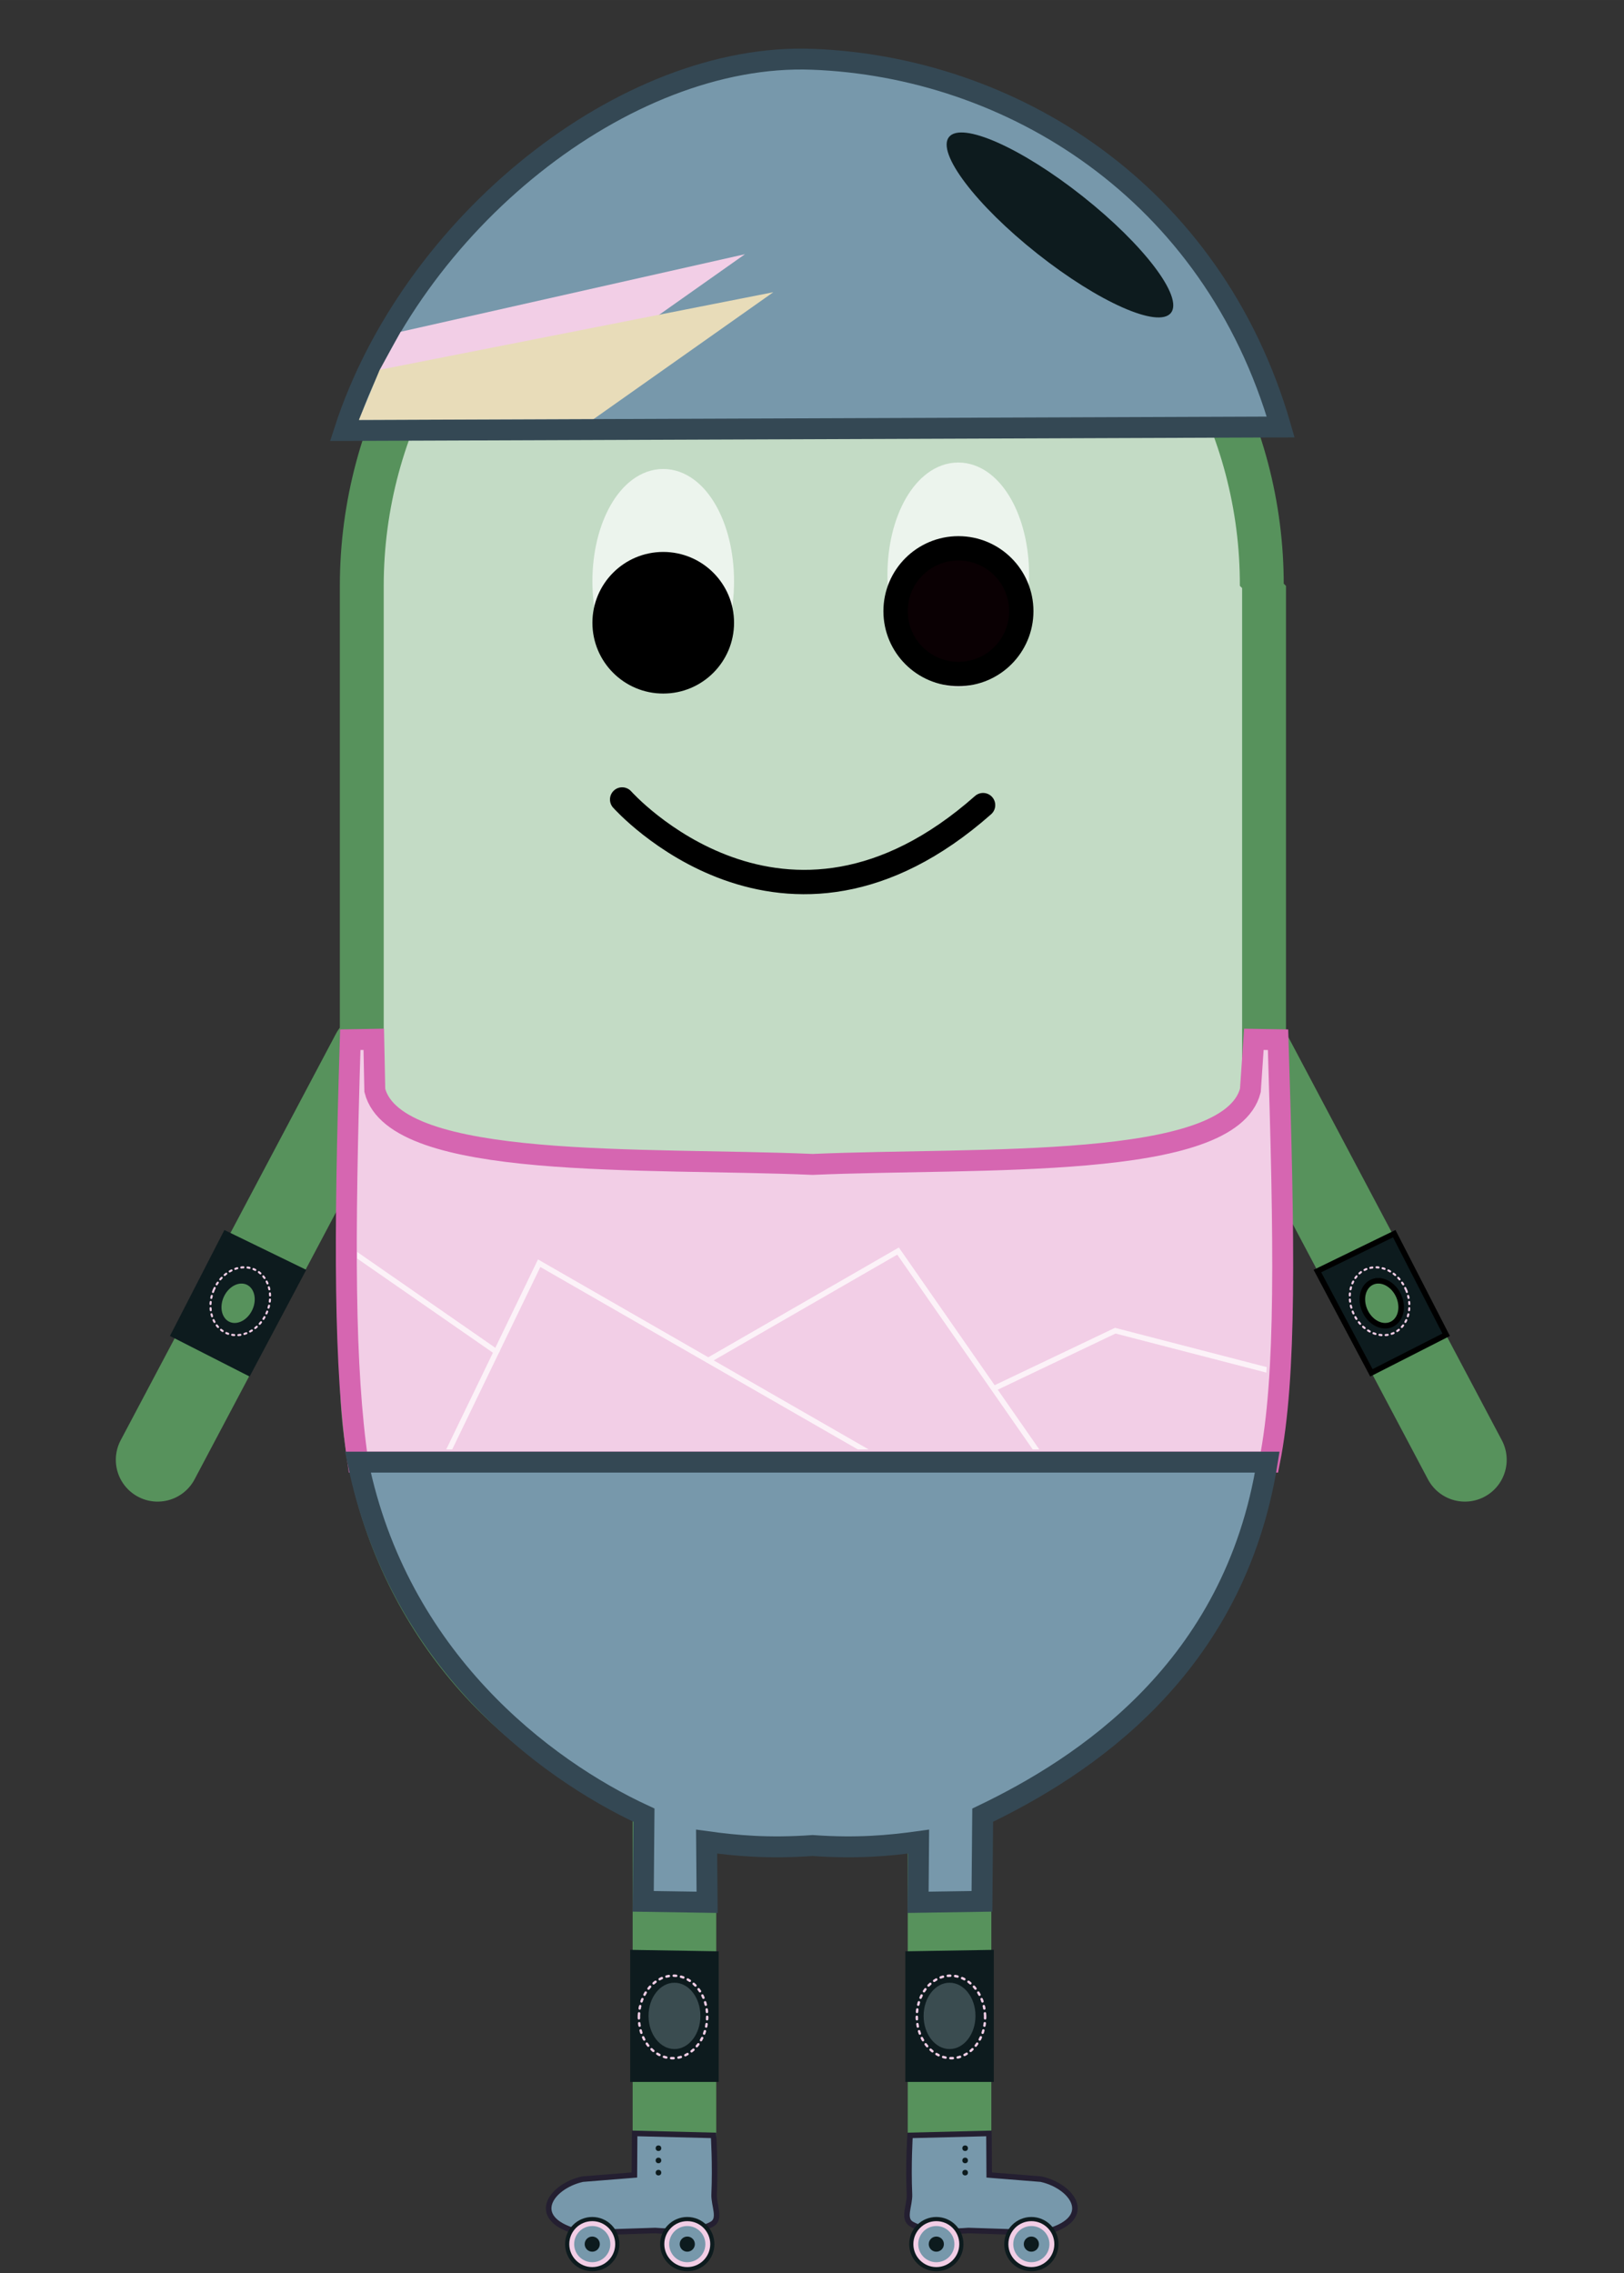 <?xml version="1.0" encoding="UTF-8" standalone="no"?>
<svg
   xmlns:osb="http://www.openswatchbook.org/uri/2009/osb"
   xmlns:dc="http://purl.org/dc/elements/1.1/"
   xmlns:cc="http://creativecommons.org/ns#"
   xmlns:rdf="http://www.w3.org/1999/02/22-rdf-syntax-ns#"
   xmlns:svg="http://www.w3.org/2000/svg"
   xmlns="http://www.w3.org/2000/svg"
   xmlns:sodipodi="http://sodipodi.sourceforge.net/DTD/sodipodi-0.dtd"
   xmlns:inkscape="http://www.inkscape.org/namespaces/inkscape"
   inkscape:export-ydpi="300"
   inkscape:export-xdpi="300"
   inkscape:export-filename="C:\Users\johan\Bohne.png"
   sodipodi:docname="original.svg"
   inkscape:version="1.0 (4035a4fb49, 2020-05-01)"
   id="svg8"
   version="1.1"
   viewBox="0 0 77.707 108.77"
   height="411.1"
   width="293.694">
  <rect x="0" y="0" width="77.707" height="108.77" fill="#333333" stroke="none"/>
  <defs
     id="defs2">
    <linearGradient
       id="linearGradient966"
       osb:paint="solid"
       gradientTransform="matrix(0.208,0,0,0.208,42.107,53.427)">
      <stop
         style="stop-color:#f2cee6;stop-opacity:1;"
         offset="0"
         id="stop964" />
    </linearGradient>
    <linearGradient
       id="linearGradient960"
       osb:paint="solid"
       gradientTransform="matrix(0.234,0,0,0.15,49.582,127.132)">
      <stop
         style="stop-color:#e8dcb9;stop-opacity:1;"
         offset="0"
         id="stop958" />
    </linearGradient>
    <linearGradient
       id="linearGradient954"
       osb:paint="solid">
      <stop
         style="stop-color:#c3dbc5;stop-opacity:1;"
         offset="0"
         id="stop952" />
    </linearGradient>
    <linearGradient
       id="linearGradient948"
       osb:paint="solid"
       gradientTransform="matrix(-0.086,0,0,0.086,-64.094,-63.553)">
      <stop
         style="stop-color:#7798ab;stop-opacity:1;"
         offset="0"
         id="stop946" />
    </linearGradient>
    <linearGradient
       id="linearGradient942"
       osb:paint="solid"
       gradientTransform="matrix(0.013,0,0,0.013,-36.317,54.972)">
      <stop
         style="stop-color:#0d1b1e;stop-opacity:1;"
         offset="0"
         id="stop940" />
    </linearGradient>
    <clipPath
       clipPathUnits="userSpaceOnUse"
       id="clipPath994">
      <path
         sodipodi:nodetypes="ccccccccccc"
         d="M 55.993,94.529 54.871,94.548 c -0.299,9.629 -0.292,15.684 0.364,20.18 h 21.722 21.827 c 0.82,-4.099 0.71,-10.551 0.411,-20.18 l -1.156,-0.019 -0.167,2.439 c -0.984,3.846 -12.928,3.192 -20.915,3.537 -7.987,-0.345 -19.931,0.309 -20.914,-3.537 z"
         style="fill:url(#linearGradient948);stroke:#496677;stroke-width:1;stroke-linecap:butt;stroke-linejoin:miter;stroke-miterlimit:4;stroke-dasharray:none;stroke-opacity:1"
         id="path996" />
    </clipPath>
  </defs>
  <sodipodi:namedview
     inkscape:snap-object-midpoints="true"
     units="px"
     fit-margin-bottom="20"
     fit-margin-right="20"
     fit-margin-left="20"
     fit-margin-top="20"
     lock-margins="false"
     inkscape:window-maximized="1"
     inkscape:window-y="-8"
     inkscape:window-x="-8"
     inkscape:window-height="1017"
     inkscape:window-width="1920"
     inkscape:snap-nodes="true"
     inkscape:object-paths="true"
     inkscape:snap-smooth-nodes="true"
     showgrid="false"
     inkscape:document-rotation="0"
     inkscape:current-layer="layer3"
     inkscape:document-units="mm"
     inkscape:cy="316.33454"
     inkscape:cx="53.953093"
     inkscape:zoom="1"
     inkscape:pageshadow="2"
     inkscape:pageopacity="0.0"
     borderopacity="1.0"
     bordercolor="#666666"
     pagecolor="#ffffff"
     id="base"
     showguides="true"
     inkscape:guide-bbox="true">
    <sodipodi:guide
       position="7.541,38.92"
       orientation="0,-1"
       id="guide899" />
    <sodipodi:guide
       id="guide881"
       orientation="1,0"
       position="38.82,102.43" />
    <sodipodi:guide
       position="38.82,59.472"
       orientation="0,-1"
       id="guide884" />
  </sodipodi:namedview>
  <g
     transform="translate(-38.136,-44.878)"
     style="display:inline"
     id="layer1"
     inkscape:groupmode="layer"
     inkscape:label="Body">
    <path
       style="fill:#be747c;stroke:#57925c;stroke-width:4;stroke-linecap:round;stroke-linejoin:miter;stroke-miterlimit:4;stroke-dasharray:none;stroke-opacity:1"
       d="m 55.976,95.281 -5.149,9.723 -5.149,9.723"
       id="path72"
       sodipodi:nodetypes="ccc" />
    <path
       sodipodi:nodetypes="ccc"
       id="path897"
       d="m 97.932,95.281 5.149,9.723 5.149,9.723"
       style="fill:#be747c;stroke:#57925c;stroke-width:4;stroke-linecap:round;stroke-linejoin:miter;stroke-miterlimit:4;stroke-dasharray:none;stroke-opacity:1" />
    <path
       style="fill:none;stroke:#57925c;stroke-width:4;stroke-linecap:round;stroke-linejoin:miter;stroke-miterlimit:4;stroke-dasharray:none;stroke-opacity:1"
       d="m 70.408,131.121 v 18.268"
       id="path903" />
    <path
       id="path905"
       d="m 83.571,131.121 v 18.268"
       style="fill:none;stroke:#57925c;stroke-width:4;stroke-linecap:round;stroke-linejoin:miter;stroke-miterlimit:4;stroke-dasharray:none;stroke-opacity:1" />
    <path
       sodipodi:nodetypes="cccssccccc"
       id="path1031"
       style="fill:url(#linearGradient954);stroke:#57925c;stroke-width:2.099;stroke-linecap:round;stroke-linejoin:bevel;stroke-miterlimit:4;stroke-dasharray:none;stroke-opacity:1"
       d="M 66.295,54.094 C 59.585,57.96 55.447,65.139 55.447,72.912 v 37.725 c -1.26e-4,7.705 4.067,14.832 10.684,18.724 6.676,3.926 14.932,3.962 21.641,0.095 6.71,-3.867 10.848,-11.046 10.848,-18.819 V 72.912 h -0.108 C 98.535,65.229 94.512,58.107 87.936,54.189 81.26,50.263 73.004,50.227 66.295,54.094 Z" />
    <path
       id="path1061"
       style="fill:#ecf4ed;fill-opacity:1;stroke:none;stroke-width:0.335;stroke-linecap:round;stroke-linejoin:bevel;stroke-miterlimit:4;stroke-dasharray:none;stroke-opacity:1"
       d="m 68.584,59.1 c -4.216,2.213 -4.137,5.204 -6.849,5.069 -2.436,-0.121 -0.148,-4.19 3.137,-6.4 3.442,-2.315 6.368,-3.649 8.551,-3.052 2.817,0.771 -3.336,3.593 -4.838,4.382 z"
       sodipodi:nodetypes="sssss" />
  </g>
  <g
     inkscape:label="Face"
     id="layer4"
     inkscape:groupmode="layer"
     style="display:inline">
    <g
       id="g1049"
       transform="translate(-41.279,-41.35)"
       style="display:inline">
      <path
         id="path1033"
         d="m 71.048,79.603 c 0,0 7.724,8.706 17.27,0.27"
         style="fill:none;stroke:#000000;stroke-width:1.165;stroke-linecap:round;stroke-linejoin:miter;stroke-miterlimit:4;stroke-dasharray:none;stroke-opacity:1" />
      <g
         id="g1047">
        <g
           id="g1039">
          <ellipse
             ry="4.644"
             rx="2.659"
             style="fill:#ecf4ed;fill-opacity:1;stroke:#ecf4ed;stroke-width:1.459;stroke-linecap:round;stroke-linejoin:bevel;stroke-miterlimit:4;stroke-dasharray:none;stroke-opacity:1"
             id="ellipse1035"
             cx="73.014"
             cy="69.163" />
          <circle
             r="2.806"
             cy="71.147"
             cx="73.014"
             id="circle1037"
             style="fill:#000000;fill-opacity:1;stroke:#000000;stroke-width:1.165;stroke-linecap:round;stroke-linejoin:bevel;stroke-miterlimit:4;stroke-dasharray:none;stroke-opacity:1" />
        </g>
        <g
           id="g1045">
          <ellipse
             cy="68.854"
             cx="87.131"
             id="ellipse1041"
             style="fill:#ecf4ed;fill-opacity:1;stroke:#ecf4ed;stroke-width:1.459;stroke-linecap:round;stroke-linejoin:bevel;stroke-miterlimit:4;stroke-dasharray:none;stroke-opacity:1"
             rx="2.659"
             ry="4.644" />
          <circle
             r="3.007"
             cy="70.593"
             cx="87.139"
             id="circle1043"
             style="fill:#0a0003;fill-opacity:1;stroke:#000000;stroke-width:1.165;stroke-linecap:round;stroke-linejoin:bevel;stroke-miterlimit:4;stroke-dasharray:none;stroke-opacity:1" />
        </g>
      </g>
    </g>
  </g>
  <g
     transform="translate(-38.136,-44.878)"
     style="display:inline"
     inkscape:label="Shirt"
     id="layer2"
     inkscape:groupmode="layer">
    <g
       transform="translate(-1.2708333e-6)"
       style="display:inline"
       id="g1091">
      <path
         transform="matrix(0.265,0,0,0.265,38.136,44.878)"
         sodipodi:nodetypes="ccccccccccc"
         d="M 67.488,187.656 63.25,187.729 C 62.12,224.121 62.146,247.005 64.625,264 h 82.098 82.494 c 3.098,-15.493 2.683,-39.879 1.553,-76.271 l -4.369,-0.072 -0.629,9.219 c -3.718,14.536 -48.862,12.065 -79.049,13.367 -30.187,-1.303 -75.329,1.169 -79.047,-13.367 z"
         style="fill:#f2cee6;fill-opacity:1;stroke:#d666b1;stroke-width:3.78;stroke-linecap:butt;stroke-linejoin:miter;stroke-miterlimit:4;stroke-dasharray:none;stroke-opacity:1;paint-order:fill markers stroke"
         id="path970" />
      <g
         transform="matrix(0.976,0,0,0.976,1.859,2.254)"
         style="stroke:#fcf2f8;stroke-opacity:1"
         clip-path="url(#clipPath994)"
         id="g988">
        <path
           sodipodi:nodetypes="ccc"
           style="fill:none;stroke:#fcf2f8;stroke-width:0.265px;stroke-linecap:butt;stroke-linejoin:miter;stroke-opacity:1"
           d="m 58.41,116.349 5.192,-10.749 19.05,10.947"
           id="path975" />
        <path
           sodipodi:nodetypes="ccc"
           style="fill:none;stroke:#fcf2f8;stroke-width:0.265px;stroke-linecap:butt;stroke-linejoin:miter;stroke-opacity:1"
           d="m 71.873,110.376 9.324,-5.371 8.764,12.601"
           id="path977" />
        <path
           sodipodi:nodetypes="ccc"
           style="fill:none;stroke:#fcf2f8;stroke-width:0.265px;stroke-linecap:butt;stroke-linejoin:miter;stroke-opacity:1"
           d="m 102.315,111.62 -10.469,-2.712 -6.037,2.878"
           id="path979" />
        <path
           sodipodi:nodetypes="cc"
           style="fill:none;stroke:#fcf2f8;stroke-width:0.265;stroke-linecap:square;stroke-linejoin:bevel;stroke-miterlimit:4;stroke-dasharray:none;stroke-opacity:1;paint-order:markers stroke fill"
           d="m 52.733,103.858 8.763,6.081"
           id="path981" />
      </g>
      <g
         id="g1019">
        <path
           id="path998"
           style="fill:#0d1b1e;fill-opacity:1;stroke:#000000;stroke-width:1px;stroke-linecap:butt;stroke-linejoin:miter;stroke-opacity:1"
           d="m 251.75,222.75 -13.875,6.75 9.75,18.375 13.5,-6.875 z m -2.902,8.51 a 4.196,3.328 64.981 0 1 3.662,2.648 4.196,3.328 64.981 0 1 -1.24,5.209 4.196,3.328 64.981 0 1 -4.791,-2.395 4.196,3.328 64.981 0 1 1.242,-5.211 4.196,3.328 64.981 0 1 1.127,-0.252 z"
           transform="matrix(0.265,0,0,0.265,38.136,44.878)" />
        <ellipse
           style="fill:none;fill-rule:evenodd;stroke:#f2cee6;stroke-width:0.099;stroke-linecap:round;stroke-linejoin:round;stroke-miterlimit:4;stroke-dasharray:0.099, 0.197;stroke-dashoffset:0;stroke-opacity:1;paint-order:stroke fill markers"
           id="path1015"
           cx="54.365"
           cy="139.176"
           rx="1.38"
           ry="1.664"
           transform="rotate(-22.852)" />
      </g>
      <g
         transform="matrix(-1,0,0,1,153.781,0)"
         id="g1025">
        <path
           transform="matrix(0.265,0,0,0.265,38.136,44.878)"
           d="m 251.75,222.75 -13.875,6.75 9.75,18.375 13.5,-6.875 z m -2.902,8.51 a 4.196,3.328 64.981 0 1 3.662,2.648 4.196,3.328 64.981 0 1 -1.24,5.209 4.196,3.328 64.981 0 1 -4.791,-2.395 4.196,3.328 64.981 0 1 1.242,-5.211 4.196,3.328 64.981 0 1 1.127,-0.252 z"
           style="fill:url(#linearGradient942);stroke:#0d1b1e;stroke-width:1px;stroke-linecap:butt;stroke-linejoin:miter;stroke-opacity:1"
           id="path1021" />
        <ellipse
           transform="rotate(-22.852)"
           ry="1.664"
           rx="1.38"
           cy="139.176"
           cx="54.365"
           id="ellipse1023"
           style="fill:none;fill-rule:evenodd;stroke:#f2cee6;stroke-width:0.099;stroke-linecap:round;stroke-linejoin:round;stroke-miterlimit:4;stroke-dasharray:0.099, 0.197;stroke-dashoffset:0;stroke-opacity:1;paint-order:stroke fill markers" />
      </g>
    </g>
  </g>
  <g
     transform="translate(-38.136,-44.878)"
     inkscape:label="Pants"
     id="layer3"
     inkscape:groupmode="layer"
     style="display:inline">
    <g
       transform="translate(-1.2708333e-6)"
       style="display:inline"
       id="g1147">
      <path
         sodipodi:nodetypes="ccccccccccccc"
         transform="matrix(0.265,0,0,0.265,38.136,44.878)"
         d="m 64.625,264 c 7.213,35.428 33.516,55.348 51.65,63.744 l -0.133,15.557 11.535,0.176 -0.09,-10.959 c 5.319,0.739 11.171,1.276 19.135,0.707 7.963,0.569 13.815,0.032 19.135,-0.707 l -0.088,10.959 11.535,-0.176 0.132,-15.557 C 195.511,319.067 222.869,301.436 228.82,264 h -82.098 z"
         style="fill:url(#linearGradient948);stroke:#344854;stroke-width:3.78;stroke-linecap:butt;stroke-linejoin:miter;stroke-miterlimit:4;stroke-dasharray:none;stroke-opacity:1;paint-order:normal"
         id="path1124" />
      <g
         id="g1092">
        <path
           style="fill:url(#linearGradient948);stroke:#241f31;stroke-width:0.265px;stroke-linecap:butt;stroke-linejoin:miter;stroke-opacity:1"
           d="m 68.503,146.958 3.777,0.094 c 0,0 0.089,1.404 0.027,2.82 -0.023,0.53 0.338,1.169 -0.099,1.424 -0.68,0.397 -1.983,0.367 -2.722,0.308 l -3.521,0.114 c -2.624,-0.603 -1.517,-2.225 0.047,-2.572 l 2.479,-0.199 z"
           id="path1032"
           sodipodi:nodetypes="ccssccccc" />
        <g
           id="g1050"
           transform="matrix(2.013,0,0,2.013,-71.364,-154.271)">
          <circle
             r="0.645"
             cy="152.273"
             cx="70.733"
             id="path1034"
             style="fill:url(#linearGradient942);fill-opacity:1;fill-rule:evenodd;stroke:none;stroke-width:0.599;stroke-linecap:square;stroke-linejoin:bevel;stroke-miterlimit:4;stroke-dasharray:none;stroke-opacity:1;paint-order:stroke markers fill" />
          <circle
             style="fill:url(#linearGradient966);fill-opacity:1;fill-rule:evenodd;stroke:none;stroke-width:0.507;stroke-linecap:square;stroke-linejoin:bevel;stroke-miterlimit:4;stroke-dasharray:none;stroke-opacity:1;paint-order:stroke markers fill"
             id="circle1042"
             cx="70.733"
             cy="152.273"
             r="0.546" />
          <circle
             r="0.43"
             cy="152.273"
             cx="70.733"
             id="circle1044"
             style="fill:url(#linearGradient948);fill-opacity:1;fill-rule:evenodd;stroke:none;stroke-width:0.399;stroke-linecap:square;stroke-linejoin:bevel;stroke-miterlimit:4;stroke-dasharray:none;stroke-opacity:1;paint-order:stroke markers fill" />
        </g>
        <g
           transform="matrix(2.013,0,0,2.013,-75.911,-154.271)"
           id="g1066">
          <circle
             style="fill:url(#linearGradient942);fill-opacity:1;fill-rule:evenodd;stroke:none;stroke-width:0.599;stroke-linecap:square;stroke-linejoin:bevel;stroke-miterlimit:4;stroke-dasharray:none;stroke-opacity:1;paint-order:stroke markers fill"
             id="circle1060"
             cx="70.733"
             cy="152.273"
             r="0.645" />
          <circle
             r="0.546"
             cy="152.273"
             cx="70.733"
             id="circle1062"
             style="fill:url(#linearGradient966);fill-opacity:1;fill-rule:evenodd;stroke:none;stroke-width:0.507;stroke-linecap:square;stroke-linejoin:bevel;stroke-miterlimit:4;stroke-dasharray:none;stroke-opacity:1;paint-order:stroke markers fill" />
          <circle
             style="fill:url(#linearGradient948);fill-opacity:1;fill-rule:evenodd;stroke:none;stroke-width:0.399;stroke-linecap:square;stroke-linejoin:bevel;stroke-miterlimit:4;stroke-dasharray:none;stroke-opacity:1;paint-order:stroke markers fill"
             id="circle1064"
             cx="70.733"
             cy="152.273"
             r="0.43" />
          <circle
             r="0.18"
             cy="152.273"
             cx="70.733"
             id="circle1068"
             style="fill:url(#linearGradient942);fill-opacity:1;fill-rule:evenodd;stroke:none;stroke-width:0.167;stroke-linecap:square;stroke-linejoin:bevel;stroke-miterlimit:4;stroke-dasharray:none;stroke-opacity:1;paint-order:stroke markers fill" />
          <circle
             style="fill:url(#linearGradient942);fill-opacity:1;fill-rule:evenodd;stroke:none;stroke-width:0.167;stroke-linecap:square;stroke-linejoin:bevel;stroke-miterlimit:4;stroke-dasharray:none;stroke-opacity:1;paint-order:stroke markers fill"
             id="circle1070"
             cx="72.992"
             cy="152.273"
             r="0.18" />
        </g>
        <circle
           style="fill:url(#linearGradient942);fill-opacity:1;fill-rule:evenodd;stroke:none;stroke-width:4;stroke-linecap:square;stroke-linejoin:bevel;stroke-miterlimit:4;stroke-dasharray:none;stroke-opacity:1;paint-order:stroke markers fill"
           id="path1072"
           cx="69.643"
           cy="147.666"
           r="0.134" />
        <circle
           r="0.134"
           cy="148.251"
           cx="69.643"
           id="circle1074"
           style="fill:url(#linearGradient942);fill-opacity:1;fill-rule:evenodd;stroke:none;stroke-width:4;stroke-linecap:square;stroke-linejoin:bevel;stroke-miterlimit:4;stroke-dasharray:none;stroke-opacity:1;paint-order:stroke markers fill" />
        <circle
           style="fill:url(#linearGradient942);fill-opacity:1;fill-rule:evenodd;stroke:none;stroke-width:4;stroke-linecap:square;stroke-linejoin:bevel;stroke-miterlimit:4;stroke-dasharray:none;stroke-opacity:1;paint-order:stroke markers fill"
           id="circle1076"
           cx="69.643"
           cy="148.835"
           r="0.134" />
      </g>
      <g
         transform="matrix(-1,0,0,1,153.96,0)"
         id="g1122">
        <path
           sodipodi:nodetypes="ccssccccc"
           id="path1094"
           d="m 68.503,146.958 3.777,0.094 c 0,0 0.089,1.404 0.027,2.82 -0.023,0.53 0.338,1.169 -0.099,1.424 -0.68,0.397 -1.983,0.367 -2.722,0.308 l -3.521,0.114 c -2.624,-0.603 -1.517,-2.225 0.047,-2.572 l 2.479,-0.199 z"
           style="fill:url(#linearGradient948);stroke:#241f31;stroke-width:0.265px;stroke-linecap:butt;stroke-linejoin:miter;stroke-opacity:1" />
        <g
           transform="matrix(2.013,0,0,2.013,-71.364,-154.271)"
           id="g1102">
          <circle
             style="fill:url(#linearGradient942);fill-opacity:1;fill-rule:evenodd;stroke:none;stroke-width:0.599;stroke-linecap:square;stroke-linejoin:bevel;stroke-miterlimit:4;stroke-dasharray:none;stroke-opacity:1;paint-order:stroke markers fill"
             id="circle1096"
             cx="70.733"
             cy="152.273"
             r="0.645" />
          <circle
             r="0.546"
             cy="152.273"
             cx="70.733"
             id="circle1098"
             style="fill:url(#linearGradient966);fill-opacity:1;fill-rule:evenodd;stroke:none;stroke-width:0.507;stroke-linecap:square;stroke-linejoin:bevel;stroke-miterlimit:4;stroke-dasharray:none;stroke-opacity:1;paint-order:stroke markers fill" />
          <circle
             style="fill:url(#linearGradient948);fill-opacity:1;fill-rule:evenodd;stroke:none;stroke-width:0.399;stroke-linecap:square;stroke-linejoin:bevel;stroke-miterlimit:4;stroke-dasharray:none;stroke-opacity:1;paint-order:stroke markers fill"
             id="circle1100"
             cx="70.733"
             cy="152.273"
             r="0.43" />
        </g>
        <g
           id="g1114"
           transform="matrix(2.013,0,0,2.013,-75.911,-154.271)">
          <circle
             r="0.645"
             cy="152.273"
             cx="70.733"
             id="circle1104"
             style="fill:url(#linearGradient942);fill-opacity:1;fill-rule:evenodd;stroke:none;stroke-width:0.599;stroke-linecap:square;stroke-linejoin:bevel;stroke-miterlimit:4;stroke-dasharray:none;stroke-opacity:1;paint-order:stroke markers fill" />
          <circle
             style="fill:url(#linearGradient966);fill-opacity:1;fill-rule:evenodd;stroke:none;stroke-width:0.507;stroke-linecap:square;stroke-linejoin:bevel;stroke-miterlimit:4;stroke-dasharray:none;stroke-opacity:1;paint-order:stroke markers fill"
             id="circle1106"
             cx="70.733"
             cy="152.273"
             r="0.546" />
          <circle
             r="0.43"
             cy="152.273"
             cx="70.733"
             id="circle1108"
             style="fill:url(#linearGradient948);fill-opacity:1;fill-rule:evenodd;stroke:none;stroke-width:0.399;stroke-linecap:square;stroke-linejoin:bevel;stroke-miterlimit:4;stroke-dasharray:none;stroke-opacity:1;paint-order:stroke markers fill" />
          <circle
             style="fill:url(#linearGradient942);fill-opacity:1;fill-rule:evenodd;stroke:none;stroke-width:0.167;stroke-linecap:square;stroke-linejoin:bevel;stroke-miterlimit:4;stroke-dasharray:none;stroke-opacity:1;paint-order:stroke markers fill"
             id="circle1110"
             cx="70.733"
             cy="152.273"
             r="0.18" />
          <circle
             r="0.18"
             cy="152.273"
             cx="72.992"
             id="circle1112"
             style="fill:url(#linearGradient942);fill-opacity:1;fill-rule:evenodd;stroke:none;stroke-width:0.167;stroke-linecap:square;stroke-linejoin:bevel;stroke-miterlimit:4;stroke-dasharray:none;stroke-opacity:1;paint-order:stroke markers fill" />
        </g>
        <circle
           r="0.134"
           cy="147.666"
           cx="69.643"
           id="circle1116"
           style="fill:url(#linearGradient942);fill-opacity:1;fill-rule:evenodd;stroke:none;stroke-width:4;stroke-linecap:square;stroke-linejoin:bevel;stroke-miterlimit:4;stroke-dasharray:none;stroke-opacity:1;paint-order:stroke markers fill" />
        <circle
           style="fill:url(#linearGradient942);fill-opacity:1;fill-rule:evenodd;stroke:none;stroke-width:4;stroke-linecap:square;stroke-linejoin:bevel;stroke-miterlimit:4;stroke-dasharray:none;stroke-opacity:1;paint-order:stroke markers fill"
           id="circle1118"
           cx="69.643"
           cy="148.251"
           r="0.134" />
        <circle
           r="0.134"
           cy="148.835"
           cx="69.643"
           id="circle1120"
           style="fill:url(#linearGradient942);fill-opacity:1;fill-rule:evenodd;stroke:none;stroke-width:4;stroke-linecap:square;stroke-linejoin:bevel;stroke-miterlimit:4;stroke-dasharray:none;stroke-opacity:1;paint-order:stroke markers fill" />
      </g>
      <g
         id="g1046">
        <g
           id="g1029"
           transform="translate(13.189)">
          <path
             style="fill:url(#linearGradient942);stroke:#0d1b1e;stroke-width:0.265px;stroke-linecap:butt;stroke-linejoin:miter;stroke-opacity:1"
             d="m 68.398,138.375 v 5.986 h 3.969 v -6.052 z"
             id="path1025" />
          <ellipse
             style="fill:#3a4c50;fill-opacity:1;fill-rule:evenodd;stroke:none;stroke-width:5.002;stroke-linecap:square;stroke-linejoin:bevel;stroke-miterlimit:4;stroke-dasharray:none;stroke-opacity:1;paint-order:stroke markers fill"
             id="ellipse1027"
             cx="70.382"
             cy="141.334"
             rx="1.241"
             ry="1.587" />
        </g>
        <ellipse
           style="display:inline;fill:none;fill-rule:evenodd;stroke:#f2cee6;stroke-width:0.117;stroke-linecap:round;stroke-linejoin:round;stroke-miterlimit:4;stroke-dasharray:0.117, 0.234;stroke-dashoffset:0;stroke-opacity:1;paint-order:stroke fill markers"
           id="path1015-7"
           cx="79.326"
           cy="143.764"
           rx="1.634"
           ry="1.973"
           transform="matrix(1,-0.03,0.03,1,0,0)" />
      </g>
      <g
         transform="matrix(-1,0,0,1,153.979,0)"
         id="g1056">
        <g
           transform="translate(13.189)"
           id="g1052">
          <path
             id="path1048"
             d="m 68.398,138.375 v 5.986 h 3.969 v -6.052 z"
             style="fill:url(#linearGradient942);stroke:#0d1b1e;stroke-width:0.265px;stroke-linecap:butt;stroke-linejoin:miter;stroke-opacity:1" />
          <ellipse
             ry="1.587"
             rx="1.241"
             cy="141.334"
             cx="70.382"
             id="ellipse1050"
             style="fill:#3a4c50;fill-opacity:1;fill-rule:evenodd;stroke:none;stroke-width:5.002;stroke-linecap:square;stroke-linejoin:bevel;stroke-miterlimit:4;stroke-dasharray:none;stroke-opacity:1;paint-order:stroke markers fill" />
        </g>
        <ellipse
           transform="matrix(1,-0.03,0.03,1,0,0)"
           ry="1.973"
           rx="1.634"
           cy="143.764"
           cx="79.326"
           id="ellipse1054"
           style="display:inline;fill:none;fill-rule:evenodd;stroke:#f2cee6;stroke-width:0.117;stroke-linecap:round;stroke-linejoin:round;stroke-miterlimit:4;stroke-dasharray:0.117, 0.234;stroke-dashoffset:0;stroke-opacity:1;paint-order:stroke fill markers" />
      </g>
    </g>
  </g>
  <g
     inkscape:groupmode="layer"
     id="layer5"
     inkscape:label="Hat"
     style="display:inline">
    <g
       transform="translate(-38.136,-44.878)"
       style="display:inline"
       id="g1195">
      <path
         sodipodi:nodetypes="ccsc"
         id="path1131"
         d="M 54.621,65.475 99.416,65.309 C 96.155,53.995 86.466,48.063 76.985,47.713 68.034,47.383 57.835,55.566 54.621,65.475 Z"
         style="fill:#7798ab;fill-opacity:1;stroke:#344854;stroke-width:1;stroke-linecap:butt;stroke-linejoin:miter;stroke-miterlimit:4;stroke-dasharray:none;stroke-opacity:1" />
      <ellipse
         style="fill:#0d1b1e;fill-opacity:1;fill-rule:evenodd;stroke:none;stroke-width:1;stroke-linecap:square;stroke-linejoin:bevel;stroke-miterlimit:4;stroke-dasharray:none;stroke-opacity:1;paint-order:fill markers stroke"
         id="ellipse1135"
         cx="-104.184"
         cy="-11.552"
         rx="6.774"
         ry="1.749"
         transform="matrix(-0.784,-0.621,-0.621,0.784,0,0)" />
      <path
         style="fill:#f2cee6;fill-opacity:1;stroke:none;stroke-width:0.265px;stroke-linecap:butt;stroke-linejoin:miter;stroke-opacity:1"
         d="m 57.31,60.752 16.472,-3.711 -8.597,6.069 -8.878,-0.539 z"
         id="path1013"
         sodipodi:nodetypes="ccccc" />
      <path
         sodipodi:nodetypes="ccccc"
         id="path1011"
         d="m 56.305,62.571 18.832,-3.711 -8.597,6.069 -11.232,0.042 z"
         style="fill:#e8dcb9;fill-opacity:1;stroke:none;stroke-width:0.265px;stroke-linecap:butt;stroke-linejoin:miter;stroke-opacity:1" />
    </g>
  </g>
</svg>
